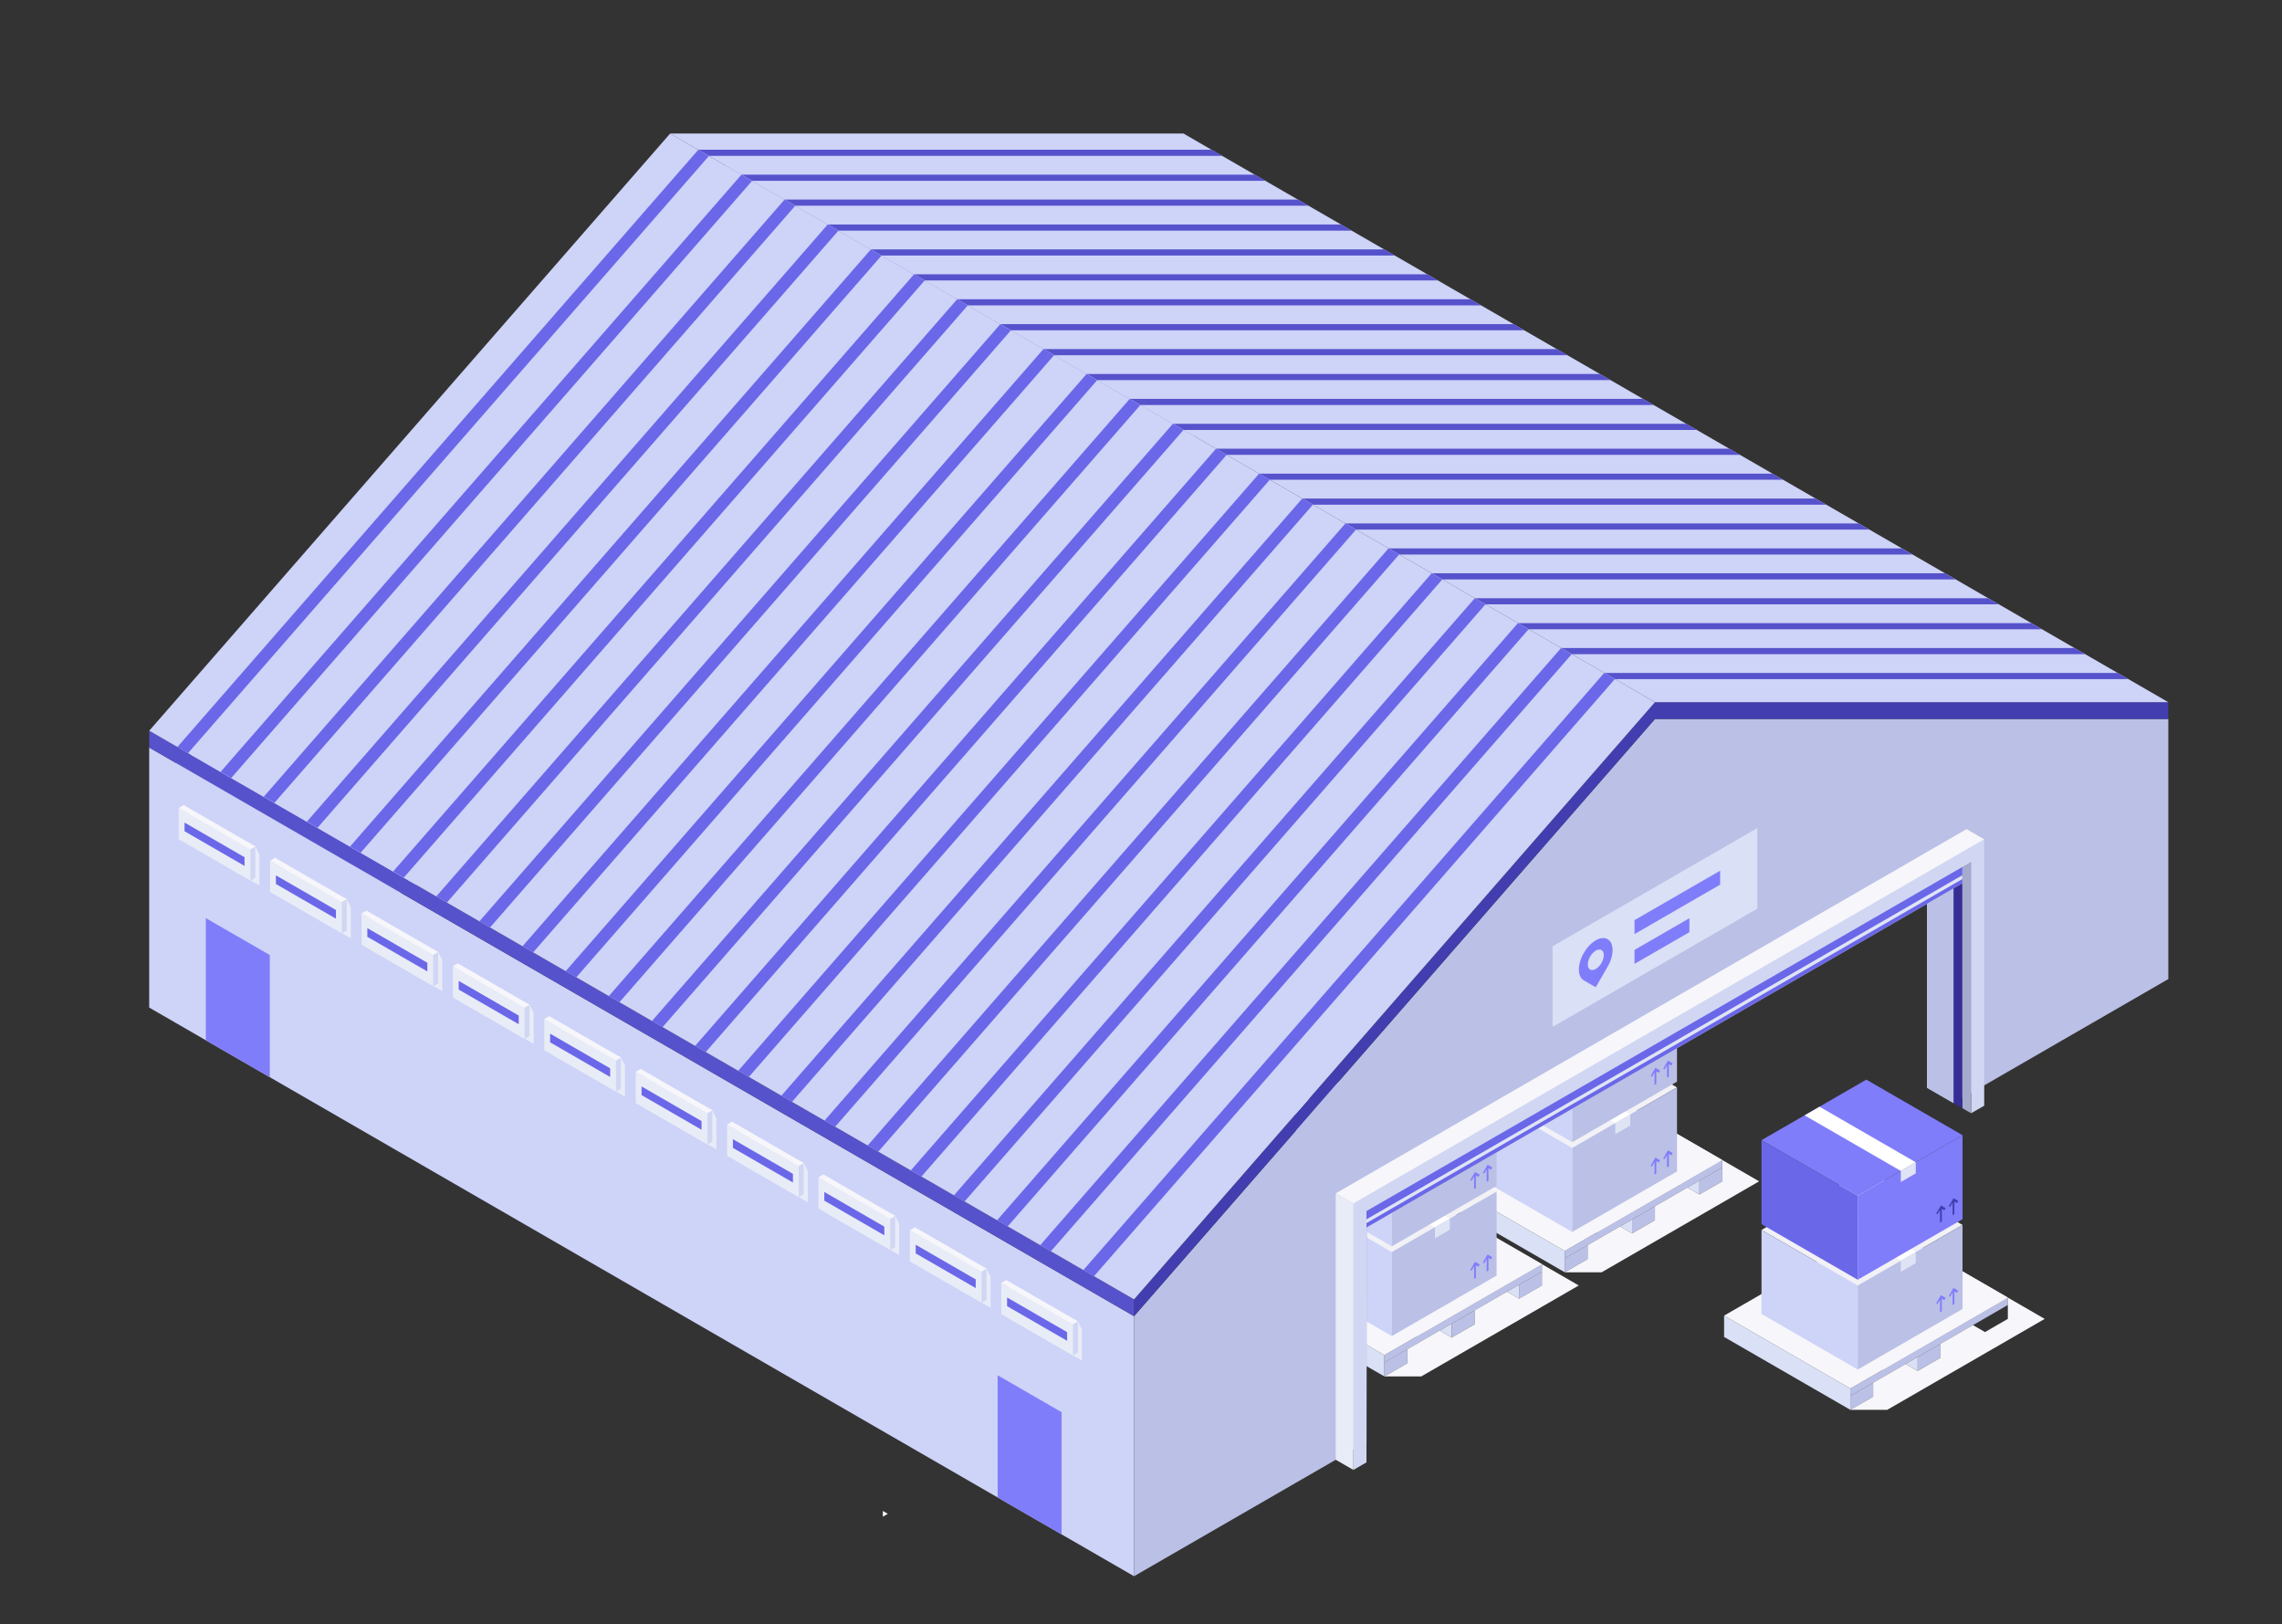 <?xml version="1.0" encoding="UTF-8"?> <svg xmlns="http://www.w3.org/2000/svg" xmlns:xlink="http://www.w3.org/1999/xlink" width="229" height="163" viewBox="0 0 229 163"><rect x="0" y="0" width="229" height="163" fill="#333333" stroke="none"/><defs><clipPath id="clip-path"><rect id="Rectangle_68800" data-name="Rectangle 68800" width="229" height="163" transform="translate(605 4682)" fill="#fff" stroke="#707070" stroke-width="1"></rect></clipPath><clipPath id="clip-path-2"><rect id="Rectangle_50744" data-name="Rectangle 50744" width="247.811" height="144.762" fill="none"></rect></clipPath><clipPath id="clip-path-3"><rect id="Rectangle_50741" data-name="Rectangle 50741" width="19.513" height="11.265" fill="none"></rect></clipPath><clipPath id="clip-path-4"><path id="Path_144109" data-name="Path 144109" d="M897.971,641.775l-2.294,1.324-1.209-.7-3.255,1.879v1.4L888.92,647l-1.209-.7-3.255,1.879v1.4l-2.294,1.324h3.7l15.808-9.127-3.7-2.138Z" transform="translate(-882.163 -639.637)" fill="none"></path></clipPath><linearGradient id="linear-gradient" x1="-7.28" y1="3.707" x2="-7.272" y2="3.707" gradientUnits="objectBoundingBox"><stop offset="0" stop-color="#d1d7f3"></stop><stop offset="1" stop-color="#f6f6fb"></stop></linearGradient><clipPath id="clip-path-5"><rect id="Rectangle_50743" data-name="Rectangle 50743" width="15.065" height="10.17" fill="none"></rect></clipPath><clipPath id="clip-path-6"><path id="Path_144110" data-name="Path 144110" d="M896.73,621.3H890.2l7.1,4.1-10.519,6.074h2.565l12.5-7.217Z" transform="translate(-886.779 -621.3)" fill="none"></path></clipPath><linearGradient id="linear-gradient-2" x1="-9.478" y1="4.397" x2="-9.468" y2="4.397" gradientUnits="objectBoundingBox"><stop offset="0" stop-color="#e8ecf7"></stop><stop offset="0.407" stop-color="#eff1f9"></stop><stop offset="1" stop-color="#f6f6fb"></stop></linearGradient><clipPath id="clip-path-8"><rect id="Rectangle_50746" data-name="Rectangle 50746" width="19.512" height="11.265" fill="none"></rect></clipPath><clipPath id="clip-path-9"><path id="Path_144133" data-name="Path 144133" d="M785.554,706.679,783.261,708l-1.209-.7-3.255,1.879v1.4l-2.294,1.324-1.209-.7-3.255,1.879v1.4l-2.294,1.324h3.7l15.808-9.127-3.7-2.138Z" transform="translate(-769.746 -704.541)" fill="none"></path></clipPath><linearGradient id="linear-gradient-3" x1="-6.352" y1="2.78" x2="-6.344" y2="2.78" xlink:href="#linear-gradient"></linearGradient><clipPath id="clip-path-11"><path id="Path_144134" data-name="Path 144134" d="M784.313,686.2h-6.527l7.1,4.1-10.519,6.074h2.565l12.5-7.217Z" transform="translate(-774.362 -686.204)" fill="none"></path></clipPath><linearGradient id="linear-gradient-4" x1="-8.277" y1="3.369" x2="-8.266" y2="3.369" xlink:href="#linear-gradient-2"></linearGradient><clipPath id="clip-path-13"><rect id="Rectangle_50750" data-name="Rectangle 50750" width="59.792" height="34.9" fill="none"></rect></clipPath><clipPath id="clip-path-14"><rect id="Rectangle_50751" data-name="Rectangle 50751" width="7.195" height="7.289" fill="none"></rect></clipPath><clipPath id="clip-path-24"><rect id="Rectangle_50763" data-name="Rectangle 50763" width="19.511" height="11.265" fill="none"></rect></clipPath><clipPath id="clip-path-25"><path id="Path_144230" data-name="Path 144230" d="M1075.927,727.5l-2.294,1.324-1.209-.7-3.255,1.879v1.4l-2.294,1.324-1.209-.7-3.255,1.879v1.4l-2.294,1.324h3.7l15.808-9.127-3.7-2.139Z" transform="translate(-1060.119 -725.364)" fill="none"></path></clipPath><linearGradient id="linear-gradient-5" x1="-8.749" y1="2.482" x2="-8.74" y2="2.482" xlink:href="#linear-gradient"></linearGradient><clipPath id="clip-path-26"><rect id="Rectangle_50765" data-name="Rectangle 50765" width="15.066" height="10.17" fill="none"></rect></clipPath><clipPath id="clip-path-27"><path id="Path_144231" data-name="Path 144231" d="M1074.686,707.027h-6.527l7.1,4.1-10.519,6.074h2.565l12.5-7.217Z" transform="translate(-1064.735 -707.027)" fill="none"></path></clipPath><linearGradient id="linear-gradient-6" x1="-11.381" y1="3.04" x2="-11.37" y2="3.04" xlink:href="#linear-gradient-2"></linearGradient></defs><g id="Mask_Group_21833" data-name="Mask Group 21833" transform="translate(-605 -4682)" clip-path="url(#clip-path)"><g id="Group_223751" data-name="Group 223751" transform="translate(0 2)" style="isolation: isolate"><g id="Group_166116" data-name="Group 166116" transform="translate(619.975 4693.401)"><g id="Group_223750" data-name="Group 223750"><path id="Path_144101" data-name="Path 144101" d="M897.971,640.38l-15.808,9.127v-.743l15.808-9.127Z" transform="translate(-740.113 -536.639)" fill="#bbc0e6"></path><path id="Path_144102" data-name="Path 144102" d="M884.457,694.1l-2.294,1.324v-1.4l2.294-1.324Z" transform="translate(-740.113 -581.162)" fill="#bbc0e6"></path><path id="Path_144103" data-name="Path 144103" d="M926.421,669.872l-2.294,1.324v-1.4l2.294-1.324Z" transform="translate(-775.32 -560.835)" fill="#bbc0e6"></path><path id="Path_144104" data-name="Path 144104" d="M968.385,645.645l-2.294,1.324v-1.4l2.294-1.324Z" transform="translate(-810.526 -540.509)" fill="#bbc0e6"></path><path id="Path_144105" data-name="Path 144105" d="M816.14,660.337l-12.672-7.316v-2.139L816.14,658.2Z" transform="translate(-674.09 -546.074)" fill="#dae0f5"></path><path id="Path_144106" data-name="Path 144106" d="M917.829,678.1l-1.209-.7,1.209-.7Z" transform="translate(-769.022 -567.736)" fill="#dae0f5"></path><path id="Path_144107" data-name="Path 144107" d="M959.793,653.869l-1.209-.7,1.209-.7Z" transform="translate(-804.229 -547.408)" fill="#dae0f5"></path><path id="Path_144108" data-name="Path 144108" d="M816.14,610.646l-12.672-7.316,15.808-9.127,12.672,7.316Z" transform="translate(-674.09 -498.521)" fill="#f6f6fb"></path><g id="Group_150867" data-name="Group 150867"><g id="Group_150866" data-name="Group 150866" clip-path="url(#clip-path-2)"><g id="Group_150860" data-name="Group 150860" transform="translate(142.05 102.998)" style="mix-blend-mode: multiply;isolation: isolate"><g id="Group_150859" data-name="Group 150859"><g id="Group_150858" data-name="Group 150858" clip-path="url(#clip-path-3)"><g id="Group_150857" data-name="Group 150857"><g id="Group_150856" data-name="Group 150856" clip-path="url(#clip-path-4)"><rect id="Rectangle_50740" data-name="Rectangle 50740" width="19.512" height="11.265" transform="translate(0)" fill="url(#linear-gradient)"></rect></g></g></g></g></g><g id="Group_150865" data-name="Group 150865" transform="translate(142.794 100.045)" style="mix-blend-mode: multiply;isolation: isolate"><g id="Group_150864" data-name="Group 150864"><g id="Group_150863" data-name="Group 150863" clip-path="url(#clip-path-5)"><g id="Group_150862" data-name="Group 150862"><g id="Group_150861" data-name="Group 150861" clip-path="url(#clip-path-6)"><rect id="Rectangle_50742" data-name="Rectangle 50742" width="15.065" height="10.17" fill="url(#linear-gradient-2)"></rect></g></g></g></g></g></g></g><path id="Path_144111" data-name="Path 144111" d="M837.333,559.776l9.656,5.574-10.52,6.074-9.656-5.574Z" transform="translate(-693.676 -469.638)" fill="#f1f1f6"></path><path id="Path_144112" data-name="Path 144112" d="M826.815,597.5l9.656,5.575V611.5l-9.656-5.574Z" transform="translate(-693.677 -501.288)" fill="#ced3f8"></path><path id="Path_144113" data-name="Path 144113" d="M886.78,600.471,897.3,594.4v8.428L886.78,608.9Z" transform="translate(-743.986 -498.684)" fill="#bbc0e6"></path><path id="Path_144114" data-name="Path 144114" d="M855.152,576.613l9.655,5.575-1.5.868-9.656-5.575Z" transform="translate(-716.19 -483.764)" fill="#fff"></path><path id="Path_144115" data-name="Path 144115" d="M915.115,611.236v1.117l-1.5.868V612.1Z" transform="translate(-766.497 -512.811)" fill="#dfe4f4"></path><path id="Path_144116" data-name="Path 144116" d="M936.648,638.414l-.472-.273-.472.818.127.073.255-.442v1.262l.18-.1v-1.262l.255.147Z" transform="translate(-785.032 -535.385)" fill="#807dfb"></path><path id="Path_144117" data-name="Path 144117" d="M944.471,633.9l-.472-.273-.472.818.127.073.255-.442v1.262l.18-.1v-1.262l.255.147Z" transform="translate(-791.595 -531.598)" fill="#807dfb"></path><path id="Path_144118" data-name="Path 144118" d="M837.333,503.831l9.656,5.574-10.52,6.074-9.656-5.574Z" transform="translate(-693.676 -422.702)" fill="#f1f1f6"></path><path id="Path_144119" data-name="Path 144119" d="M826.815,541.555l9.656,5.575v8.427l-9.656-5.574Z" transform="translate(-693.677 -454.351)" fill="#ced3f8"></path><path id="Path_144120" data-name="Path 144120" d="M886.78,544.527l10.519-6.074v8.428l-10.519,6.074Z" transform="translate(-743.986 -451.748)" fill="#bbc0e6"></path><path id="Path_144121" data-name="Path 144121" d="M855.152,520.668l9.655,5.575-1.5.868-9.656-5.575Z" transform="translate(-716.19 -436.827)" fill="#fff"></path><path id="Path_144122" data-name="Path 144122" d="M915.115,555.291v1.117l-1.5.868v-1.117Z" transform="translate(-766.497 -465.875)" fill="#dfe4f4"></path><path id="Path_144123" data-name="Path 144123" d="M936.648,582.47l-.472-.273-.472.818.127.073.255-.442v1.262l.18-.1v-1.262l.255.147Z" transform="translate(-785.032 -488.449)" fill="#807dfb"></path><path id="Path_144124" data-name="Path 144124" d="M944.471,577.955l-.472-.273-.472.818.127.073.255-.442v1.262l.18-.1v-1.262l.255.147Z" transform="translate(-791.595 -484.661)" fill="#807dfb"></path><path id="Path_144125" data-name="Path 144125" d="M785.554,705.284l-15.808,9.127v-.743l15.808-9.127Z" transform="translate(-645.798 -591.092)" fill="#bbc0e6"></path><path id="Path_144126" data-name="Path 144126" d="M772.04,759l-2.294,1.324v-1.4l2.294-1.324Z" transform="translate(-645.798 -635.615)" fill="#bbc0e6"></path><path id="Path_144127" data-name="Path 144127" d="M814,734.776,811.71,736.1v-1.4L814,733.38Z" transform="translate(-681.004 -615.288)" fill="#bbc0e6"></path><path id="Path_144128" data-name="Path 144128" d="M855.968,710.549l-2.294,1.324v-1.4l2.294-1.324Z" transform="translate(-716.211 -594.962)" fill="#bbc0e6"></path><path id="Path_144129" data-name="Path 144129" d="M703.723,725.241l-12.672-7.316v-2.139l12.672,7.316Z" transform="translate(-579.775 -600.527)" fill="#dae0f5"></path><path id="Path_144130" data-name="Path 144130" d="M805.412,743l-1.209-.7,1.209-.7Z" transform="translate(-674.706 -622.188)" fill="#dae0f5"></path><path id="Path_144131" data-name="Path 144131" d="M847.376,718.773l-1.209-.7,1.209-.7Z" transform="translate(-709.913 -601.861)" fill="#dae0f5"></path><path id="Path_144132" data-name="Path 144132" d="M703.723,675.55l-12.672-7.316,15.808-9.127,12.672,7.316Z" transform="translate(-579.775 -552.974)" fill="#f6f6fb"></path><g id="Group_150879" data-name="Group 150879"><g id="Group_150878" data-name="Group 150878" clip-path="url(#clip-path-2)"><g id="Group_150872" data-name="Group 150872" transform="translate(123.948 113.449)" style="mix-blend-mode: multiply;isolation: isolate"><g id="Group_150871" data-name="Group 150871"><g id="Group_150870" data-name="Group 150870" clip-path="url(#clip-path-8)"><g id="Group_150869" data-name="Group 150869"><g id="Group_150868" data-name="Group 150868" clip-path="url(#clip-path-9)"><rect id="Rectangle_50745" data-name="Rectangle 50745" width="19.512" height="11.265" transform="translate(0)" fill="url(#linear-gradient-3)"></rect></g></g></g></g></g><g id="Group_150877" data-name="Group 150877" transform="translate(124.692 110.496)" style="mix-blend-mode: multiply;isolation: isolate"><g id="Group_150876" data-name="Group 150876"><g id="Group_150875" data-name="Group 150875" clip-path="url(#clip-path-5)"><g id="Group_150874" data-name="Group 150874"><g id="Group_150873" data-name="Group 150873" clip-path="url(#clip-path-11)"><rect id="Rectangle_50747" data-name="Rectangle 50747" width="15.065" height="10.17" fill="url(#linear-gradient-4)"></rect></g></g></g></g></g></g></g><path id="Path_144135" data-name="Path 144135" d="M724.916,624.68l9.656,5.574-10.52,6.074-9.656-5.574Z" transform="translate(-599.361 -524.091)" fill="#f1f1f6"></path><path id="Path_144136" data-name="Path 144136" d="M714.4,662.4l9.656,5.575v8.427l-9.656-5.574Z" transform="translate(-599.361 -555.74)" fill="#ced3f8"></path><path id="Path_144137" data-name="Path 144137" d="M774.362,665.375l10.519-6.074v8.428L774.362,673.8Z" transform="translate(-649.671 -553.137)" fill="#bbc0e6"></path><path id="Path_144138" data-name="Path 144138" d="M742.735,641.517l9.655,5.575-1.5.868-9.655-5.575Z" transform="translate(-621.875 -538.217)" fill="#fff"></path><path id="Path_144139" data-name="Path 144139" d="M802.7,676.14v1.117l-1.5.868v-1.117Z" transform="translate(-672.182 -567.264)" fill="#dfe4f4"></path><path id="Path_144140" data-name="Path 144140" d="M824.231,703.318l-.472-.273-.472.818.127.073.255-.442v1.262l.18-.1v-1.262l.255.147Z" transform="translate(-690.717 -589.838)" fill="#807dfb"></path><path id="Path_144141" data-name="Path 144141" d="M832.054,698.8l-.472-.273-.472.818.127.073.255-.442v1.262l.18-.1v-1.262l.255.147Z" transform="translate(-697.28 -586.05)" fill="#807dfb"></path><path id="Path_144142" data-name="Path 144142" d="M724.916,568.735l9.656,5.574-10.52,6.074L714.4,574.81Z" transform="translate(-599.361 -477.155)" fill="#f1f1f6"></path><path id="Path_144143" data-name="Path 144143" d="M714.4,606.459l9.656,5.575v8.428l-9.656-5.574Z" transform="translate(-599.361 -508.804)" fill="#ced3f8"></path><path id="Path_144144" data-name="Path 144144" d="M774.362,609.431l10.519-6.074v8.428l-10.519,6.074Z" transform="translate(-649.671 -506.201)" fill="#bbc0e6"></path><path id="Path_144145" data-name="Path 144145" d="M742.735,585.572l9.655,5.575-1.5.868-9.655-5.575Z" transform="translate(-621.875 -491.28)" fill="#fff"></path><path id="Path_144146" data-name="Path 144146" d="M802.7,620.195v1.117l-1.5.868v-1.117Z" transform="translate(-672.182 -520.328)" fill="#dfe4f4"></path><path id="Path_144147" data-name="Path 144147" d="M824.231,647.374l-.472-.273-.472.818.127.073.255-.442v1.262l.18-.1v-1.262l.255.147Z" transform="translate(-690.717 -542.902)" fill="#807dfb"></path><path id="Path_144148" data-name="Path 144148" d="M832.054,642.859l-.472-.273-.472.818.127.073.255-.442V644.3l.18-.1v-1.262l.255.147Z" transform="translate(-697.28 -539.114)" fill="#807dfb"></path><path id="Path_144149" data-name="Path 144149" d="M16.555,79.966l52.273-30.18V20.044h51.514V46.139L16.553,106.061V79.967Z" transform="translate(-13.888 -16.816)" fill="#ced3f8"></path><path id="Path_144150" data-name="Path 144150" d="M613.723,424.744h0v26.094l23.331-13.47.041-21.553,56.2-32.444v18.452l2.665,1.539,21.554-12.445V364.821H666Z" transform="translate(-514.897 -306.076)" fill="#bbc0e6"></path><path id="Path_144151" data-name="Path 144151" d="M0,408.7l98.824,57.057V439.667L0,382.608Z" transform="translate(-0.003 -320.999)" fill="#ced3f8"></path><path id="Path_144152" data-name="Path 144152" d="M528.734,786.058l6.419,3.706V777.5l-6.419-3.706Z" transform="translate(-443.594 -649.197)" fill="#807dfb"></path><path id="Path_144153" data-name="Path 144153" d="M35.272,501.156l6.419,3.706V492.6L35.272,488.9Z" transform="translate(-29.593 -410.171)" fill="#807dfb"></path><path id="Path_144154" data-name="Path 144154" d="M895.093,440.862l-20.55,11.865v-8.093l20.55-11.865Z" transform="translate(-733.719 -363.083)" fill="#dae0f5"></path><path id="Path_144155" data-name="Path 144155" d="M934.221,460.735l-8.593,4.962v-1.4l8.593-4.961Z" transform="translate(-776.578 -385.369)" fill="#807dfb"></path><path id="Path_144156" data-name="Path 144156" d="M931.137,490.351l-5.51,3.181v-1.4l5.51-3.181Z" transform="translate(-776.578 -410.217)" fill="#807dfb"></path><g id="Group_150924" data-name="Group 150924"><g id="Group_150923" data-name="Group 150923" clip-path="url(#clip-path-2)"><path id="Path_144157" data-name="Path 144157" d="M891.475,505.58l1.194.689,1.194-2.068c.66-1.142.66-2.377,0-2.757s-1.729.237-2.388,1.379-.659,2.377,0,2.757m.4-1.608a1.761,1.761,0,0,1,.8-1.38c.44-.254.8-.048.8.46a1.761,1.761,0,0,1-.8,1.38c-.44.254-.8.048-.8-.46" transform="translate(-747.511 -420.604)" fill="#807dfb"></path><path id="Path_144158" data-name="Path 144158" d="M813.753,439.8v26.733l-1.31.756v-25.22l-60.679,35.033v25.22l-1.31.756V476.35Z" transform="translate(-629.612 -368.985)" fill="#d1d7f3"></path><path id="Path_144159" data-name="Path 144159" d="M741.216,471.016l63.3-36.546-1.773-1.024-63.3,36.546Z" transform="translate(-620.375 -363.651)" fill="#f6f6fb"></path><path id="Path_144160" data-name="Path 144160" d="M741.216,688.16l-1.773-1.024V660.4l1.773,1.024Z" transform="translate(-620.375 -554.062)" fill="#e8ecf7"></path><path id="Path_144161" data-name="Path 144161" d="M1130.8,479.117l-.887-.512v-24.2l.887-.512Z" transform="translate(-947.969 -380.808)" fill="#a5abcc"></path><path id="Path_144162" data-name="Path 144162" d="M758.59,493.239l59.792-34.521v-1.643L758.59,491.6Z" transform="translate(-636.438 -383.475)" fill="#6b67e9"></path><g id="Group_150882" data-name="Group 150882" transform="translate(122.152 74.427)" style="mix-blend-mode: multiply;isolation: isolate"><g id="Group_150881" data-name="Group 150881"><g id="Group_150880" data-name="Group 150880" clip-path="url(#clip-path-13)"><path id="Path_144163" data-name="Path 144163" d="M758.59,496.726v.379l59.792-34.521V462.2Z" transform="translate(-758.59 -462.205)" fill="#dfe4f4"></path></g></g></g><path id="Path_144164" data-name="Path 144164" d="M1124.406,489.321l.887.512V467.279l-.887.512Z" transform="translate(-943.349 -392.036)" fill="#362e94"></path><path id="Path_144165" data-name="Path 144165" d="M1107.856,490.45l2.665,1.539V470.459L1107.856,472Z" transform="translate(-929.463 -394.703)" fill="#bbc0e6"></path><g id="Group_150885" data-name="Group 150885" transform="translate(3.865 68.177)" style="mix-blend-mode: multiply;isolation: isolate"><g id="Group_150884" data-name="Group 150884"><g id="Group_150883" data-name="Group 150883" clip-path="url(#clip-path-14)"><path id="Path_144166" data-name="Path 144166" d="M31.2,427.55l-.405-.8-6.79-3.354v3.135l7.195,4.154Z" transform="translate(-24.006 -423.396)" fill="#e8ecf7"></path></g></g></g><g id="Group_150888" data-name="Group 150888" transform="translate(13.037 73.472)" style="mix-blend-mode: multiply;isolation: isolate"><g id="Group_150887" data-name="Group 150887"><g id="Group_150886" data-name="Group 150886" clip-path="url(#clip-path-14)"><path id="Path_144167" data-name="Path 144167" d="M88.157,460.434l-.405-.8-6.79-3.354v3.135l7.195,4.154Z" transform="translate(-80.963 -456.28)" fill="#e8ecf7"></path></g></g></g><g id="Group_150891" data-name="Group 150891" transform="translate(22.209 78.768)" style="mix-blend-mode: multiply;isolation: isolate"><g id="Group_150890" data-name="Group 150890"><g id="Group_150889" data-name="Group 150889" clip-path="url(#clip-path-14)"><path id="Path_144168" data-name="Path 144168" d="M145.115,493.318l-.405-.8-6.79-3.354V492.3l7.195,4.154Z" transform="translate(-137.92 -489.164)" fill="#e8ecf7"></path></g></g></g><g id="Group_150894" data-name="Group 150894" transform="translate(31.38 84.063)" style="mix-blend-mode: multiply;isolation: isolate"><g id="Group_150893" data-name="Group 150893"><g id="Group_150892" data-name="Group 150892" clip-path="url(#clip-path-14)"><path id="Path_144169" data-name="Path 144169" d="M202.072,526.2l-.405-.8-6.79-3.354v3.135l7.195,4.154Z" transform="translate(-194.877 -522.048)" fill="#e8ecf7"></path></g></g></g><g id="Group_150897" data-name="Group 150897" transform="translate(40.552 89.358)" style="mix-blend-mode: multiply;isolation: isolate"><g id="Group_150896" data-name="Group 150896"><g id="Group_150895" data-name="Group 150895" clip-path="url(#clip-path-14)"><path id="Path_144170" data-name="Path 144170" d="M259.029,559.085l-.405-.8-6.79-3.354v3.135l7.195,4.154Z" transform="translate(-251.834 -554.932)" fill="#e8ecf7"></path></g></g></g><g id="Group_150900" data-name="Group 150900" transform="translate(49.723 94.653)" style="mix-blend-mode: multiply;isolation: isolate"><g id="Group_150899" data-name="Group 150899"><g id="Group_150898" data-name="Group 150898" clip-path="url(#clip-path-14)"><path id="Path_144171" data-name="Path 144171" d="M315.986,591.969l-.405-.8-6.79-3.355v3.135l7.195,4.154Z" transform="translate(-308.791 -587.816)" fill="#e8ecf7"></path></g></g></g><g id="Group_150903" data-name="Group 150903" transform="translate(58.895 99.948)" style="mix-blend-mode: multiply;isolation: isolate"><g id="Group_150902" data-name="Group 150902"><g id="Group_150901" data-name="Group 150901" clip-path="url(#clip-path-14)"><path id="Path_144172" data-name="Path 144172" d="M372.943,624.853l-.405-.8-6.79-3.354v3.135l7.195,4.154Z" transform="translate(-365.748 -620.699)" fill="#e8ecf7"></path></g></g></g><g id="Group_150906" data-name="Group 150906" transform="translate(68.066 105.243)" style="mix-blend-mode: multiply;isolation: isolate"><g id="Group_150905" data-name="Group 150905"><g id="Group_150904" data-name="Group 150904" clip-path="url(#clip-path-14)"><path id="Path_144173" data-name="Path 144173" d="M429.9,657.738l-.405-.8-6.79-3.354v3.135l7.195,4.154Z" transform="translate(-422.705 -653.583)" fill="#e8ecf7"></path></g></g></g><g id="Group_150909" data-name="Group 150909" transform="translate(77.238 110.538)" style="mix-blend-mode: multiply;isolation: isolate"><g id="Group_150908" data-name="Group 150908"><g id="Group_150907" data-name="Group 150907" clip-path="url(#clip-path-14)"><path id="Path_144174" data-name="Path 144174" d="M486.857,690.621l-.4-.8-6.79-3.354V689.6l7.195,4.154Z" transform="translate(-479.662 -686.467)" fill="#e8ecf7"></path></g></g></g><g id="Group_150912" data-name="Group 150912" transform="translate(86.409 115.833)" style="mix-blend-mode: multiply;isolation: isolate"><g id="Group_150911" data-name="Group 150911"><g id="Group_150910" data-name="Group 150910" clip-path="url(#clip-path-14)"><path id="Path_144175" data-name="Path 144175" d="M543.814,723.506l-.405-.8-6.79-3.354v3.135l7.195,4.154Z" transform="translate(-536.62 -719.351)" fill="#e8ecf7"></path></g></g></g><path id="Path_144176" data-name="Path 144176" d="M538.179,720.342l-7.195-4.154v3.135l7.195,4.154Z" transform="translate(-445.483 -600.864)" fill="#e8ecf7"></path><path id="Path_144177" data-name="Path 144177" d="M575.666,740.473l.5-.29v3.135l-.5.29Z" transform="translate(-482.969 -620.995)" fill="#d1d7f3"></path><path id="Path_144178" data-name="Path 144178" d="M530.984,714.676l.5-.29,7.195,4.154-.5.29Z" transform="translate(-445.483 -599.352)" fill="#f6f6fb"></path><path id="Path_144179" data-name="Path 144179" d="M540.646,728.8l-6.023-3.477v.869l6.023,3.477Z" transform="translate(-448.536 -608.53)" fill="#6b67e9"></path><path id="Path_144180" data-name="Path 144180" d="M481.222,687.458l-7.195-4.154v3.135l7.195,4.154Z" transform="translate(-397.697 -573.275)" fill="#e8ecf7"></path><path id="Path_144181" data-name="Path 144181" d="M518.708,707.589l.5-.29v3.135l-.5.29Z" transform="translate(-435.183 -593.406)" fill="#d1d7f3"></path><path id="Path_144182" data-name="Path 144182" d="M474.027,681.792l.5-.29,7.195,4.154-.5.29Z" transform="translate(-397.697 -571.763)" fill="#f6f6fb"></path><path id="Path_144183" data-name="Path 144183" d="M483.69,695.919l-6.022-3.477v.869l6.022,3.477Z" transform="translate(-400.751 -580.941)" fill="#6b67e9"></path><path id="Path_144184" data-name="Path 144184" d="M424.265,654.574l-7.195-4.154v3.135l7.195,4.154Z" transform="translate(-349.911 -545.686)" fill="#e8ecf7"></path><path id="Path_144185" data-name="Path 144185" d="M461.751,674.705l.5-.29v3.135l-.5.29Z" transform="translate(-387.397 -565.817)" fill="#d1d7f3"></path><path id="Path_144186" data-name="Path 144186" d="M417.07,648.908l.5-.29,7.195,4.154-.5.29Z" transform="translate(-349.911 -544.174)" fill="#f6f6fb"></path><path id="Path_144187" data-name="Path 144187" d="M426.733,663.035l-6.022-3.477v.869l6.022,3.477Z" transform="translate(-352.965 -553.352)" fill="#6b67e9"></path><path id="Path_144188" data-name="Path 144188" d="M367.307,621.69l-7.195-4.154v3.135l7.195,4.154Z" transform="translate(-302.125 -518.097)" fill="#e8ecf7"></path><path id="Path_144189" data-name="Path 144189" d="M404.793,641.821l.5-.29v3.135l-.5.29Z" transform="translate(-339.612 -538.229)" fill="#d1d7f3"></path><path id="Path_144190" data-name="Path 144190" d="M360.112,616.024l.5-.29,7.195,4.154-.5.29Z" transform="translate(-302.125 -516.585)" fill="#f6f6fb"></path><path id="Path_144191" data-name="Path 144191" d="M369.775,630.151l-6.023-3.477v.869l6.023,3.477Z" transform="translate(-305.179 -525.764)" fill="#6b67e9"></path><path id="Path_144192" data-name="Path 144192" d="M310.35,588.806l-7.195-4.154v3.135l7.195,4.154Z" transform="translate(-254.339 -490.508)" fill="#e8ecf7"></path><path id="Path_144193" data-name="Path 144193" d="M347.836,608.937l.5-.29v3.135l-.5.29Z" transform="translate(-291.826 -510.64)" fill="#d1d7f3"></path><path id="Path_144194" data-name="Path 144194" d="M303.155,583.14l.5-.29L310.852,587l-.5.29Z" transform="translate(-254.339 -488.997)" fill="#f6f6fb"></path><path id="Path_144195" data-name="Path 144195" d="M312.818,597.267,306.8,593.79v.869l6.022,3.477Z" transform="translate(-257.394 -498.175)" fill="#6b67e9"></path><path id="Path_144196" data-name="Path 144196" d="M253.393,555.922l-7.195-4.154V554.9l7.195,4.154Z" transform="translate(-206.554 -462.919)" fill="#e8ecf7"></path><path id="Path_144197" data-name="Path 144197" d="M290.879,576.053l.5-.29V578.9l-.5.29Z" transform="translate(-244.04 -483.051)" fill="#d1d7f3"></path><path id="Path_144198" data-name="Path 144198" d="M246.2,550.256l.5-.29,7.195,4.154-.5.29Z" transform="translate(-206.554 -461.408)" fill="#f6f6fb"></path><path id="Path_144199" data-name="Path 144199" d="M255.86,564.383l-6.022-3.477v.869l6.022,3.477Z" transform="translate(-209.608 -470.586)" fill="#6b67e9"></path><path id="Path_144200" data-name="Path 144200" d="M196.435,523.038l-7.195-4.154v3.135l7.195,4.154Z" transform="translate(-158.768 -435.331)" fill="#e8ecf7"></path><path id="Path_144201" data-name="Path 144201" d="M233.922,543.169l.5-.29v3.135l-.5.29Z" transform="translate(-196.254 -455.462)" fill="#d1d7f3"></path><path id="Path_144202" data-name="Path 144202" d="M189.24,517.372l.5-.29,7.195,4.154-.5.29Z" transform="translate(-158.768 -433.819)" fill="#f6f6fb"></path><path id="Path_144203" data-name="Path 144203" d="M198.9,531.5l-6.023-3.477v.869l6.023,3.477Z" transform="translate(-161.821 -442.997)" fill="#6b67e9"></path><path id="Path_144204" data-name="Path 144204" d="M139.478,490.154,132.283,486v3.135l7.195,4.154Z" transform="translate(-110.982 -407.742)" fill="#e8ecf7"></path><path id="Path_144205" data-name="Path 144205" d="M176.964,510.285l.5-.29v3.135l-.5.29Z" transform="translate(-148.469 -427.873)" fill="#d1d7f3"></path><path id="Path_144206" data-name="Path 144206" d="M132.283,484.488l.5-.29,7.195,4.154-.5.29Z" transform="translate(-110.982 -406.23)" fill="#f6f6fb"></path><path id="Path_144207" data-name="Path 144207" d="M141.945,498.615l-6.023-3.477v.869l6.023,3.477Z" transform="translate(-114.035 -415.408)" fill="#6b67e9"></path><path id="Path_144208" data-name="Path 144208" d="M82.521,457.27l-7.195-4.154v3.135l7.195,4.154Z" transform="translate(-63.196 -380.153)" fill="#e8ecf7"></path><path id="Path_144209" data-name="Path 144209" d="M120.007,477.4l.5-.29v3.135l-.5.29Z" transform="translate(-100.683 -400.284)" fill="#d1d7f3"></path><path id="Path_144210" data-name="Path 144210" d="M75.326,451.6l.5-.29,7.195,4.154-.5.29Z" transform="translate(-63.196 -378.641)" fill="#f6f6fb"></path><path id="Path_144211" data-name="Path 144211" d="M84.988,465.731l-6.023-3.477v.869l6.023,3.477Z" transform="translate(-66.25 -387.819)" fill="#6b67e9"></path><path id="Path_144212" data-name="Path 144212" d="M25.563,424.386l-7.195-4.154v3.135l7.195,4.154Z" transform="translate(-15.411 -352.564)" fill="#e8ecf7"></path><path id="Path_144213" data-name="Path 144213" d="M63.049,444.517l.5-.29v3.135l-.5.29Z" transform="translate(-52.897 -372.696)" fill="#d1d7f3"></path><path id="Path_144214" data-name="Path 144214" d="M18.369,418.72l.5-.29,7.195,4.154-.5.29Z" transform="translate(-15.411 -351.053)" fill="#f6f6fb"></path><path id="Path_144215" data-name="Path 144215" d="M28.031,432.847l-6.022-3.477v.869l6.022,3.477Z" transform="translate(-18.465 -360.231)" fill="#6b67e9"></path><path id="Path_144216" data-name="Path 144216" d="M324.634,1.692l98.824,57.056V57.06L324.634,0Z" transform="translate(-272.36 -0.003)" fill="#423eaf"></path><rect id="Rectangle_50761" data-name="Rectangle 50761" width="51.513" height="1.688" transform="translate(151.098 57.057)" fill="#423eaf"></rect><path id="Path_144217" data-name="Path 144217" d="M613.729,415.947,666,356.025v-1.688l-52.273,59.923Z" transform="translate(-514.903 -297.279)" fill="#423eaf"></path><path id="Path_144218" data-name="Path 144218" d="M0,373.822l98.826,57.057v-1.688L0,372.134Z" transform="translate(0 -312.211)" fill="#5652cc"></path><path id="Path_144219" data-name="Path 144219" d="M324.625,0h51.514l98.825,57.057H423.451Z" transform="translate(-272.352 -0.002)" fill="#ced3f8"></path><path id="Path_144220" data-name="Path 144220" d="M448.238,50.12l-51.512,0,1.067.616h51.513Zm-12.987-7.5-51.512,0,1.067.616h51.513Zm17.316,10-51.512,0,1.067.616h51.514Zm-12.987-7.5-51.512,0,1.067.616h51.513Zm4.329,2.5-51.512,0,1.067.616h51.514Zm21.645,12.5-51.512,0,1.067.616h51.514Zm4.329,2.5-51.512,0,1.067.616h51.514Zm-12.987-7.5-51.512,0,1.067.616h51.514Zm4.329,2.5-51.512,0,1.067.616h51.513Zm-30.3-17.5-51.512,0,1.067.616H431.99Zm-4.329-2.5-51.512,0,1.067.616h51.513Zm-4.329-2.5-51.512,0,1.067.616h51.514Zm-4.329-2.5-51.512,0,1.067.616H419Zm-4.329-2.5-51.512,0,1.067.616h51.513Zm-4.329-2.5-51.512,0,1.067.616h51.513Zm-4.329-2.5-51.512,0,1.067.616h51.513Zm-4.329-2.5-51.512,0,1.067.616h51.514Zm-4.329-2.5-51.512,0,1.067.616h51.513Zm-4.329-2.5-51.512,0,1.067.616h51.513Zm-4.332-2.5H336.12l1.067.616H388.7Zm-4.326-2.5-51.512,0,1.067.616h51.514Zm-4.329-2.5-51.512,0,1.067.616h51.513Zm-54.34,29.8,2.665,1.539V11.722l-2.665-1.539Z" transform="translate(-272.36 -8.495)" fill="#5652cc"></path><path id="Path_144221" data-name="Path 144221" d="M0,59.922,52.273,0,151.1,57.056,98.826,116.979Z" transform="translate(0 0.001)" fill="#ced3f8"></path><path id="Path_144222" data-name="Path 144222" d="M139.105,50.133l-52.271,59.92,1.067.616,52.273-59.923Zm-12.987-7.5-52.271,59.92,1.067.616,52.273-59.923Zm17.316,10-52.271,59.92,1.067.616L144.5,53.246Zm-12.987-7.5-52.271,59.92,1.067.616,52.273-59.923Zm4.329,2.5-52.271,59.92,1.067.616,52.273-59.923Zm21.645,12.5-52.271,59.92,1.067.616L157.49,60.744Zm4.329,2.5-52.271,59.92,1.067.616,52.273-59.923Zm-12.987-7.5-52.271,59.92,1.067.616,52.273-59.923Zm4.329,2.5-52.271,59.92,1.067.616,52.273-59.922Zm-30.3-17.5-52.271,59.92,1.067.616,52.273-59.923Zm-4.329-2.5L65.189,97.556l1.067.616,52.273-59.922Zm-4.329-2.5L60.86,95.056l1.067.616L114.2,35.749Zm-4.329-2.5L56.531,92.556l1.067.616L109.871,33.25Zm-4.329-2.5L52.2,90.057l1.067.616L105.542,30.75Zm-4.329-2.5L47.873,87.557l1.067.616,52.273-59.923Zm-4.329-2.5L43.544,85.058l1.067.616L96.884,25.751Zm-4.329-2.5L39.215,82.559l1.067.616L92.555,23.252Zm-4.329-2.5L34.886,80.059l1.067.616L88.226,20.752Zm-4.329-2.5L30.557,77.56l1.067.616L83.9,18.253Zm-4.332-2.5L26.228,75.06l1.067.616L79.568,15.753Zm-4.326-2.5L21.9,72.561l1.067.616L75.239,13.254Zm-4.329-2.5L17.57,70.061l1.067.616L70.909,10.755Z" transform="translate(-14.741 -8.508)" fill="#6b67e9"></path><path id="Path_144223" data-name="Path 144223" d="M457.177,858.317l.5.291-.5.29v-.581Z" transform="translate(-383.56 -720.107)" fill="#f3faff"></path><path id="Path_144224" data-name="Path 144224" d="M1075.927,726.107l-15.808,9.127v-.743l15.808-9.127Z" transform="translate(-889.413 -608.562)" fill="#bbc0e6"></path><path id="Path_144225" data-name="Path 144225" d="M1062.412,779.828l-2.294,1.324v-1.4l2.294-1.324Z" transform="translate(-889.413 -653.085)" fill="#bbc0e6"></path><path id="Path_144226" data-name="Path 144226" d="M1104.376,755.6l-2.294,1.324v-1.4l2.294-1.324Z" transform="translate(-924.62 -632.758)" fill="#bbc0e6"></path><path id="Path_144227" data-name="Path 144227" d="M994.1,746.064l-12.672-7.316V736.61l12.672,7.316Z" transform="translate(-823.39 -617.997)" fill="#dae0f5"></path><path id="Path_144228" data-name="Path 144228" d="M1095.785,763.824l-1.209-.7,1.209-.7Z" transform="translate(-918.322 -639.658)" fill="#dae0f5"></path><path id="Path_144229" data-name="Path 144229" d="M994.1,696.372l-12.672-7.316,15.808-9.127,12.672,7.316Z" transform="translate(-823.39 -570.443)" fill="#f6f6fb"></path><g id="Group_150917" data-name="Group 150917" transform="translate(170.706 116.802)" style="mix-blend-mode: multiply;isolation: isolate"><g id="Group_150916" data-name="Group 150916"><g id="Group_150915" data-name="Group 150915" clip-path="url(#clip-path-24)"><g id="Group_150914" data-name="Group 150914" transform="translate(0)"><g id="Group_150913" data-name="Group 150913" clip-path="url(#clip-path-25)"><rect id="Rectangle_50762" data-name="Rectangle 50762" width="19.512" height="11.265" fill="url(#linear-gradient-5)"></rect></g></g></g></g></g><g id="Group_150922" data-name="Group 150922" transform="translate(171.448 113.849)" style="mix-blend-mode: multiply;isolation: isolate"><g id="Group_150921" data-name="Group 150921"><g id="Group_150920" data-name="Group 150920" clip-path="url(#clip-path-26)"><g id="Group_150919" data-name="Group 150919" transform="translate(0.001)"><g id="Group_150918" data-name="Group 150918" clip-path="url(#clip-path-27)"><rect id="Rectangle_50764" data-name="Rectangle 50764" width="15.065" height="10.17" fill="url(#linear-gradient-6)"></rect></g></g></g></g></g><path id="Path_144232" data-name="Path 144232" d="M1015.289,645.5l9.656,5.574-10.52,6.074-9.656-5.574Z" transform="translate(-842.977 -541.561)" fill="#f1f1f6"></path><path id="Path_144233" data-name="Path 144233" d="M1004.77,683.227l9.656,5.575v8.427l-9.656-5.574Z" transform="translate(-842.977 -573.211)" fill="#ced3f8"></path><path id="Path_144234" data-name="Path 144234" d="M1064.735,686.2l10.519-6.074v8.428l-10.519,6.074Z" transform="translate(-893.286 -570.607)" fill="#bbc0e6"></path><path id="Path_144235" data-name="Path 144235" d="M1033.107,662.34l9.656,5.575-1.5.868-9.656-5.575Z" transform="translate(-865.49 -555.686)" fill="#fff"></path><path id="Path_144236" data-name="Path 144236" d="M1093.07,696.963v1.117l-1.5.868v-1.117Z" transform="translate(-915.797 -584.734)" fill="#dfe4f4"></path><path id="Path_144237" data-name="Path 144237" d="M1114.6,724.141l-.472-.273-.473.818.128.073.255-.442v1.262l.18-.1v-1.262l.255.147Z" transform="translate(-934.331 -607.308)" fill="#807dfb"></path><path id="Path_144238" data-name="Path 144238" d="M1122.425,719.627l-.472-.273-.472.818.127.073.255-.442v1.262l.18-.1V719.7l.255.147Z" transform="translate(-940.894 -603.521)" fill="#807dfb"></path><path id="Path_144239" data-name="Path 144239" d="M1015.289,589.558l9.656,5.574-10.52,6.074-9.656-5.574Z" transform="translate(-842.977 -494.625)" fill="#807dfb"></path><path id="Path_144240" data-name="Path 144240" d="M1004.77,627.282l9.656,5.575v8.428l-9.656-5.574Z" transform="translate(-842.977 -526.274)" fill="#6b67e9"></path><path id="Path_144241" data-name="Path 144241" d="M1064.735,630.255l10.519-6.074v8.428l-10.519,6.074Z" transform="translate(-893.286 -523.672)" fill="#807dfb"></path><path id="Path_144242" data-name="Path 144242" d="M1033.107,606.4l9.656,5.575-1.5.868-9.656-5.575Z" transform="translate(-865.49 -508.75)" fill="#fff"></path><path id="Path_144243" data-name="Path 144243" d="M1093.07,641.018v1.117l-1.5.868v-1.117Z" transform="translate(-915.797 -537.798)" fill="#dfe4f4"></path><path id="Path_144244" data-name="Path 144244" d="M1114.6,668.2l-.472-.273-.473.818.128.073.255-.442v1.262l.18-.1V668.27l.255.147Z" transform="translate(-934.331 -560.372)" fill="#423eaf"></path><path id="Path_144245" data-name="Path 144245" d="M1122.425,663.682l-.472-.273-.472.818.127.073.255-.442v1.262l.18-.1v-1.262l.255.147Z" transform="translate(-940.894 -556.584)" fill="#423eaf"></path></g></g></g></g></g></g></svg> 